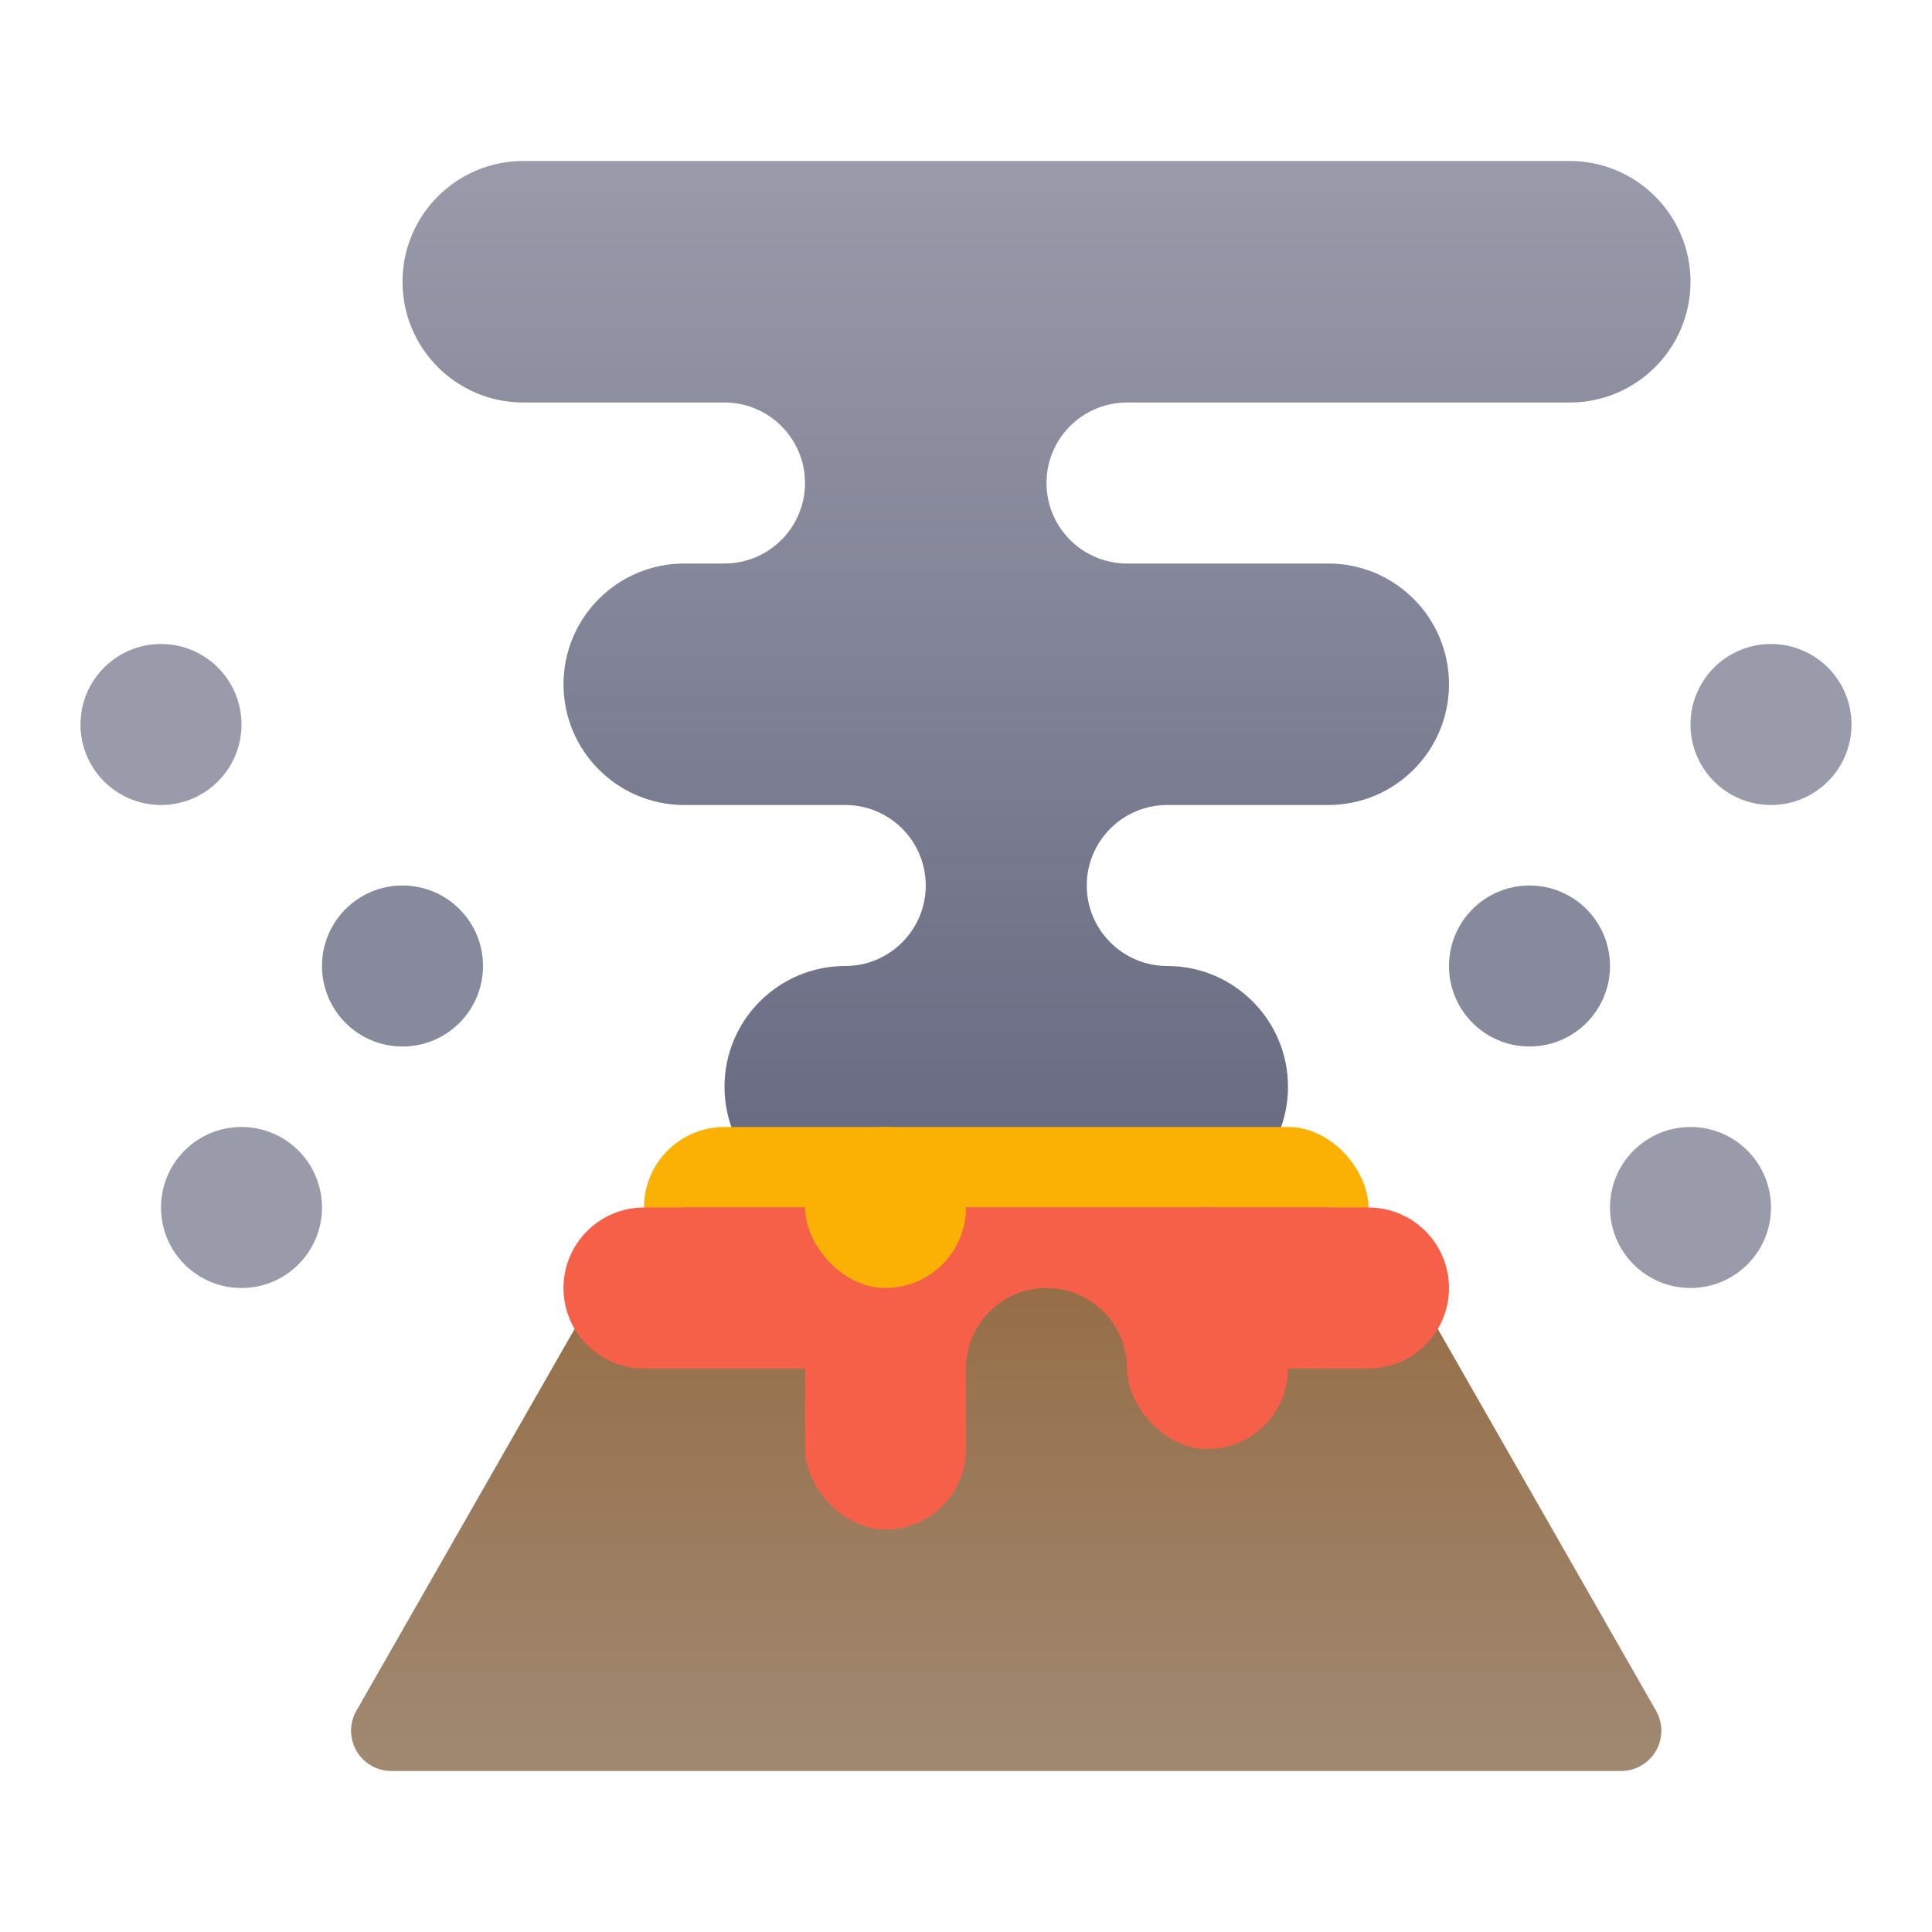 <svg xmlns="http://www.w3.org/2000/svg" width="24" height="24" viewBox="0 0 24 24"><defs><linearGradient id="a" x1="50%" x2="50%" y1="0%" y2="98.433%"><stop offset="0%" stop-color="#555872" stop-opacity=".6"/><stop offset="100%" stop-color="#555872" stop-opacity=".9"/></linearGradient><linearGradient id="b" x1="50%" x2="50%" y1="0%" y2="96.931%"><stop offset="0%" stop-color="#946A40"/><stop offset="100%" stop-color="#A08871"/></linearGradient></defs>
<rect x="0" y="0" width="24" height="24" fill="white"/><g fill="none"><path fill="url(#a)" d="M9 5h-2.5c-.828 0-1.5-.672-1.5-1.5s.672-1.5 1.5-1.5h13c.828 0 1.5.672 1.5 1.5s-.672 1.5-1.5 1.5h-5.5c-.552 0-1 .448-1 1s.448 1 1 1h2.5c.828 0 1.5.672 1.5 1.5s-.672 1.5-1.5 1.5h-2c-.552 0-1 .448-1 1s.448 1 1 1c.828 0 1.5.672 1.5 1.5s-.672 1.5-1.5 1.5h-4c-.828 0-1.5-.672-1.5-1.5s.672-1.5 1.5-1.5c.552 0 1-.448 1-1s-.448-1-1-1h-2c-.828 0-1.5-.672-1.5-1.5s.672-1.5 1.5-1.5h.5c.552 0 1-.448 1-1s-.448-1-1-1z"/><rect width="9" height="2" x="8" y="14" fill="#FBB104" rx="1"/><path fill="url(#b)" d="M8.58 15h7.839c.359 0 .69.192.868.504l3.285 5.748c.137.24.054.545-.186.682-.076.043-.161.066-.248.066h-15.277c-.276 0-.5-.224-.5-.5 0-.087.023-.173.066-.248l3.285-5.748c.178-.312.509-.504.868-.504z"/><path fill="#F66049" d="M14 17c0-.552-.448-1-1-1s-1 .448-1 1h-4c-.552 0-1-.448-1-1s.448-1 1-1h9c.552 0 1 .448 1 1s-.448 1-1 1h-3z"/><rect width="2" height="3" x="14" y="15" fill="#F66049" rx="1"/><rect width="2" height="4" x="10" y="15" fill="#F66049" rx="1"/><circle cx="3" cy="15" r="1" fill="#555872" opacity=".599"/><circle cx="2" cy="9" r="1" fill="#555872" opacity=".599"/><circle cx="5" cy="12" r="1" fill="#555872" opacity=".7"/><circle cx="21" cy="15" r="1" fill="#555872" opacity=".599"/><circle cx="22" cy="9" r="1" fill="#555872" opacity=".599"/><circle cx="19" cy="12" r="1" fill="#555872" opacity=".7"/><rect width="2" height="2" x="10" y="14" fill="#FBB104" rx="1"/></g></svg>